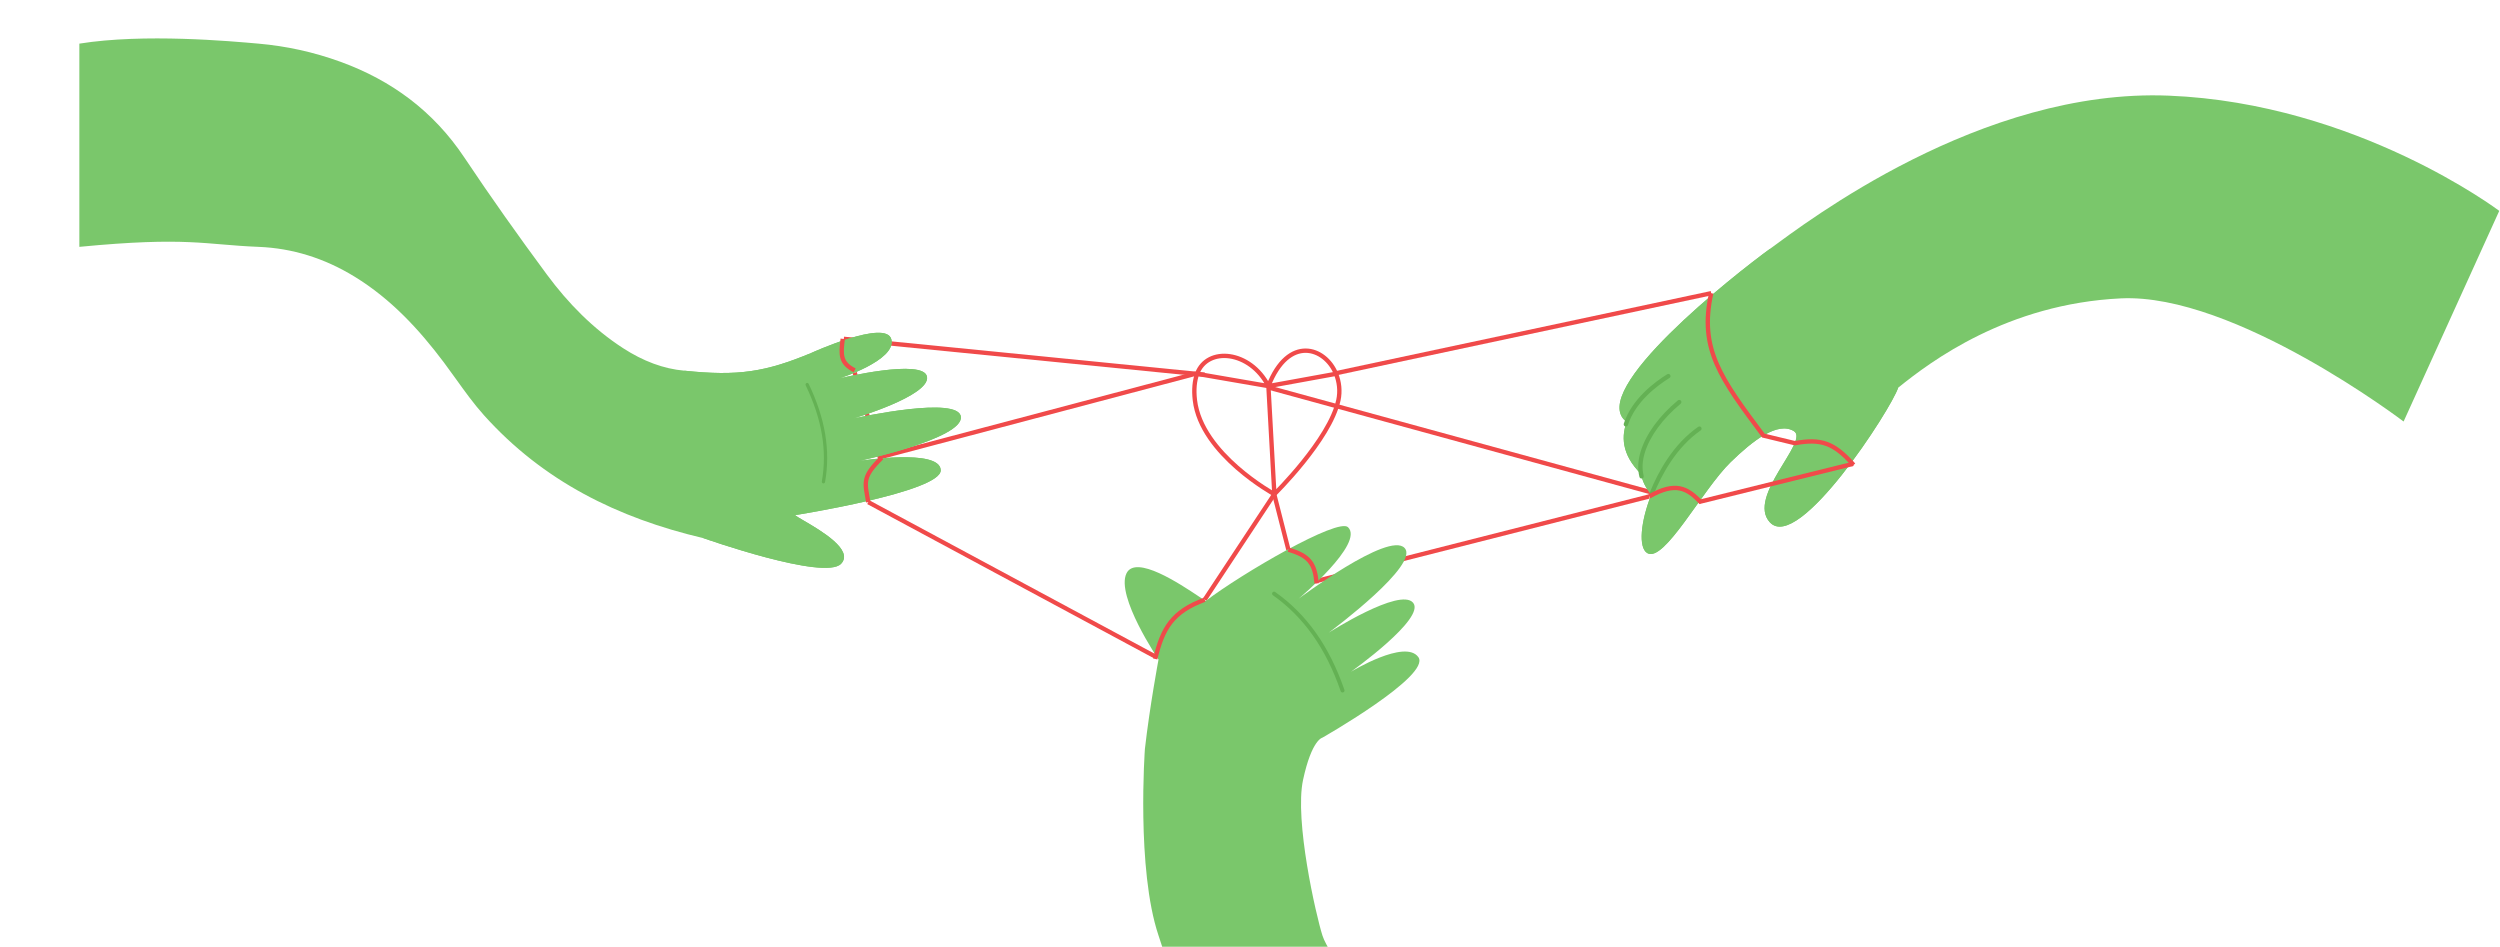 <svg width="2300" height="871" viewBox="0 0 2300 871" fill="none" xmlns="http://www.w3.org/2000/svg">
<path d="M1108.31 344.728L776.312 311.728" stroke="#F04A4A" stroke-width="4"/>
<path d="M786.312 342.728L810.312 423.728" stroke="#F04A4A" stroke-width="4"/>
<path d="M1100.31 343.728L809.312 420.728" stroke="#F04A4A" stroke-width="4"/>
<path d="M1517.31 456.728L1210.31 534.728" stroke="#F04A4A" stroke-width="4"/>
<path d="M1227.31 343.728L1574.31 269.728" stroke="#F04A4A" stroke-width="4"/>
<path d="M1172.31 454.728L1185.31 505.728" stroke="#F04A4A" stroke-width="4"/>
<path d="M1172.31 454.728L1108.31 551.728" stroke="#F04A4A" stroke-width="4"/>
<path d="M1167.81 356.728L1518.31 452.728" stroke="#F04A4A" stroke-width="4"/>
<path d="M798.797 461.993L1062.8 603.993" stroke="#F04A4A" stroke-width="4"/>
<path d="M1166.93 355.214L1172.42 454.655M1166.93 355.214C1185.37 307.809 1219.21 319.469 1229.11 343.896M1166.93 355.214L1229.11 343.896M1166.93 355.214C1150.23 322.417 1110.6 318.616 1101.34 343.896M1166.93 355.214L1101.34 343.896M1172.42 454.655C1172.42 454.655 1223.42 404.591 1231.31 368.244C1233.14 359.814 1232.1 351.273 1229.11 343.896M1172.42 454.655C1172.42 454.655 1105.14 417.964 1099.31 368.244C1098.15 358.318 1099.03 350.202 1101.34 343.896" stroke="#F04A4A" stroke-width="4"/>
<path d="M629.631 341.026C679.184 346.319 704.542 342.108 746.235 324.777C746.235 324.777 815.455 293.146 820.075 312.302C824.693 331.441 772.098 348.176 772.098 348.176C772.098 348.176 850.169 329.261 852.869 346.739C855.551 364.218 785.194 385.003 785.194 385.003C785.194 385.003 785.272 384.986 785.423 384.954C790.6 383.829 881.914 364 884.01 383.49C886.166 403.53 790.506 424.062 790.506 424.062C790.506 424.062 864.398 412.31 865.469 432.428C866.54 452.546 731.413 473.938 731.413 473.938C732.486 474.89 735.496 476.647 739.485 478.976C755.13 488.109 785.832 506.032 773.784 518.671C758.664 534.531 647.228 495.127 647.228 495.127" fill="#7AC76B"/>
<path d="M313.262 56.845C360.355 73.972 398.873 102.463 427.096 144.76C451.51 181.353 477.006 217.275 503.17 252.639C522.63 278.938 545.477 302.307 573.225 320.302C591.673 332.271 610.487 339.351 629.631 341.026C679.184 346.319 704.542 342.108 746.235 324.777C746.235 324.777 815.455 293.146 820.075 312.302C824.693 331.441 772.098 348.176 772.098 348.176C772.098 348.176 850.169 329.261 852.869 346.739C855.551 364.218 785.194 385.003 785.194 385.003C785.194 385.003 785.272 384.986 785.423 384.954C790.606 383.828 881.914 364.001 884.01 383.49C886.166 403.53 790.506 424.062 790.506 424.062C790.506 424.062 864.398 412.31 865.469 432.428C866.54 452.546 731.413 473.938 731.413 473.938C732.486 474.89 735.496 476.647 739.485 478.976C755.13 488.109 785.832 506.032 773.784 518.671C758.664 534.531 647.228 495.127 647.228 495.127C568.233 476.593 499.563 442.546 445.212 381.964C435.876 371.556 427.678 360.126 419.481 348.697L419.48 348.696L419.479 348.694C415.82 343.592 412.161 338.491 408.401 333.481C385.331 302.73 359.427 274.905 326.329 254.597C298.369 237.432 268.813 228.331 237.825 227.107C188.494 225.158 172.5 217.5 73 227.107L73 40.144C132.66 30.571 212.328 37.905 237.825 40.144C263.323 42.384 288.484 47.836 313.262 56.845Z" fill="#7AC76B"/>
<path d="M741.063 353.772C741.066 353.21 741.387 352.666 741.92 352.411C742.68 352.05 743.574 352.358 743.95 353.118C759.244 384.883 764.184 414.444 759.066 443.486C758.926 444.305 758.134 444.862 757.315 444.722C756.496 444.581 755.939 443.805 756.079 442.971C761.088 414.566 756.22 385.627 741.212 354.455C741.107 354.242 741.062 354.014 741.063 353.787L741.063 353.772Z" fill="#64B154"/>
<path d="M775.316 311.728C773.462 326.225 772.994 334.057 786.316 340.728" stroke="#F04A4A" stroke-width="4"/>
<path d="M798.799 461.992C795.776 443.59 792.693 439.296 811.299 420.992" stroke="#F04A4A" stroke-width="4"/>
<path d="M1746.28 356.732C1739.84 376.269 1654.51 508.953 1628.28 480.526C1606.68 457.094 1664.81 405.634 1650.47 396.705C1635.51 387.376 1612.37 405.555 1592.2 425.171C1566.09 450.561 1530.97 518.262 1515.45 508.813C1507.2 503.799 1509.22 480.286 1519.24 454.896C1513.85 448.804 1510.91 442.431 1509.76 436.039C1491.62 418.14 1491.16 400.7 1497.45 385.998L1496.03 387.795C1459.83 359.609 1595.31 253 1628.28 229" fill="#7AC76B"/>
<path d="M1746.28 356.732C1739.84 376.269 1654.51 508.953 1628.28 480.526C1606.68 457.094 1664.81 405.634 1650.47 396.705C1635.51 387.376 1612.37 405.555 1592.2 425.171C1566.09 450.561 1530.97 518.262 1515.45 508.813C1507.2 503.799 1509.22 480.286 1519.24 454.896C1513.85 448.804 1510.91 442.431 1509.76 436.039C1491.62 418.14 1491.16 400.7 1497.45 385.998L1496.03 387.795C1459.83 359.609 1595.31 253 1628.28 229C1661.24 205 1822.31 81 1995.31 88C2168.31 95 2299.31 194 2299.31 194L2211.31 387.795C2211.31 387.795 2055.81 269.5 1951.31 274.5C1846.81 279.5 1776.35 332.37 1746.28 356.732Z" fill="#7AC76B"/>
<path d="M1519.72 455.655C1519.49 455.655 1519.23 455.615 1518.99 455.516C1517.97 455.096 1517.47 453.937 1517.89 452.919C1525.42 434.281 1539.24 408.711 1562.33 392.69C1563.23 392.05 1564.49 392.29 1565.11 393.189C1565.73 394.088 1565.51 395.346 1564.61 395.966C1542.34 411.428 1528.91 436.298 1521.58 454.417C1521.26 455.196 1520.52 455.655 1519.72 455.655Z" fill="#64B154"/>
<path d="M1510.21 440.254C1509.31 440.254 1508.5 439.654 1508.28 438.735C1506.5 431.564 1506.86 423.793 1509.31 415.643C1514.17 399.502 1526.35 382.721 1543.63 368.358C1544.49 367.659 1545.75 367.779 1546.45 368.618C1547.15 369.457 1547.03 370.716 1546.19 371.435C1529.51 385.278 1517.78 401.399 1513.15 416.781C1510.89 424.252 1510.57 431.304 1512.17 437.777C1512.43 438.855 1511.79 439.934 1510.71 440.194C1510.55 440.234 1510.39 440.254 1510.23 440.254H1510.21Z" fill="#64B154"/>
<path d="M1495.81 392.39C1495.61 392.39 1495.41 392.35 1495.19 392.29C1494.13 391.951 1493.55 390.832 1493.89 389.773C1501.13 367.26 1522.02 351.618 1533.83 344.307C1534.77 343.727 1536 344.007 1536.58 344.946C1537.16 345.885 1536.88 347.123 1535.94 347.703C1524.6 354.734 1504.54 369.697 1497.71 390.992C1497.43 391.831 1496.65 392.37 1495.81 392.37V392.39Z" fill="#64B154"/>
<path d="M1565.06 462.478C1552.37 448.756 1541.36 443.071 1517.31 456.728" stroke="#F04A4A" stroke-width="4"/>
<path d="M1704.81 426.728L1563.31 461.728" stroke="#F04A4A" stroke-width="4"/>
<path d="M1574.31 269.728C1563.03 320.95 1582.9 348.07 1622.31 400.728L1651.31 407.728C1675.31 403.342 1687.24 407.33 1705.31 427.728" stroke="#F04A4A" stroke-width="4"/>
<g clip-path="url(#clip0_3001_150)">
<path d="M1304.88 604.555C1292.74 587.599 1242.88 618.025 1242.88 618.025C1242.88 618.025 1312.17 568.763 1300.03 554.49C1287.9 540.217 1222.46 582.032 1222.46 582.032C1222.46 582.032 1222.52 581.991 1222.63 581.911C1226.71 578.86 1306.4 519.356 1292.21 504.132C1277.66 488.508 1194.88 550.712 1194.88 550.712C1194.88 550.712 1255.55 499.825 1240.17 485.022C1230.94 476.133 1142.72 527.422 1109.31 552.847C1108.26 552.301 1105.96 550.767 1102.79 548.656C1085.99 537.44 1044.76 509.928 1036.34 527.531C1026.35 548.448 1065.83 606.782 1065.83 606.782C1065.83 606.782 1057.81 649.5 1053.31 689C1053.31 689 1045.31 799.5 1065.83 860.642C1086.34 921.785 1089.31 941 1089.31 941L1261.31 926C1261.31 926 1222.63 879.5 1216.63 860.642C1210.64 841.785 1190.81 754.693 1198.81 717.5C1206.81 680.307 1216.63 678.641 1216.63 678.641C1216.63 678.641 1317.01 621.512 1304.88 604.555Z" fill="#7AC76B"/>
<path d="M1235.13 637.098C1235.33 637.098 1235.53 637.061 1235.73 637.007C1236.68 636.678 1237.19 635.638 1236.87 634.689C1223.03 594.589 1202.19 565.148 1173.19 544.651C1172.36 544.067 1171.23 544.267 1170.65 545.089C1170.06 545.91 1170.26 547.06 1171.08 547.626C1199.43 567.667 1219.83 596.542 1233.41 635.875C1233.67 636.623 1234.38 637.098 1235.15 637.098H1235.13Z" fill="#64B154"/>
</g>
<path d="M1108.31 551.728C1078.61 562.807 1069.68 577.692 1062.81 606.228" stroke="#F04A4A" stroke-width="4"/>
<path d="M1185.31 505.728C1204.32 511.153 1209.66 518.217 1211.31 536.728" stroke="#F04A4A" stroke-width="4"/>
<defs>
<clipPath id="clip0_3001_150">
<rect width="271.182" height="387" fill="white" transform="matrix(-1 0 0 1 1305.9 484)"/>
</clipPath>
</defs>
</svg>
